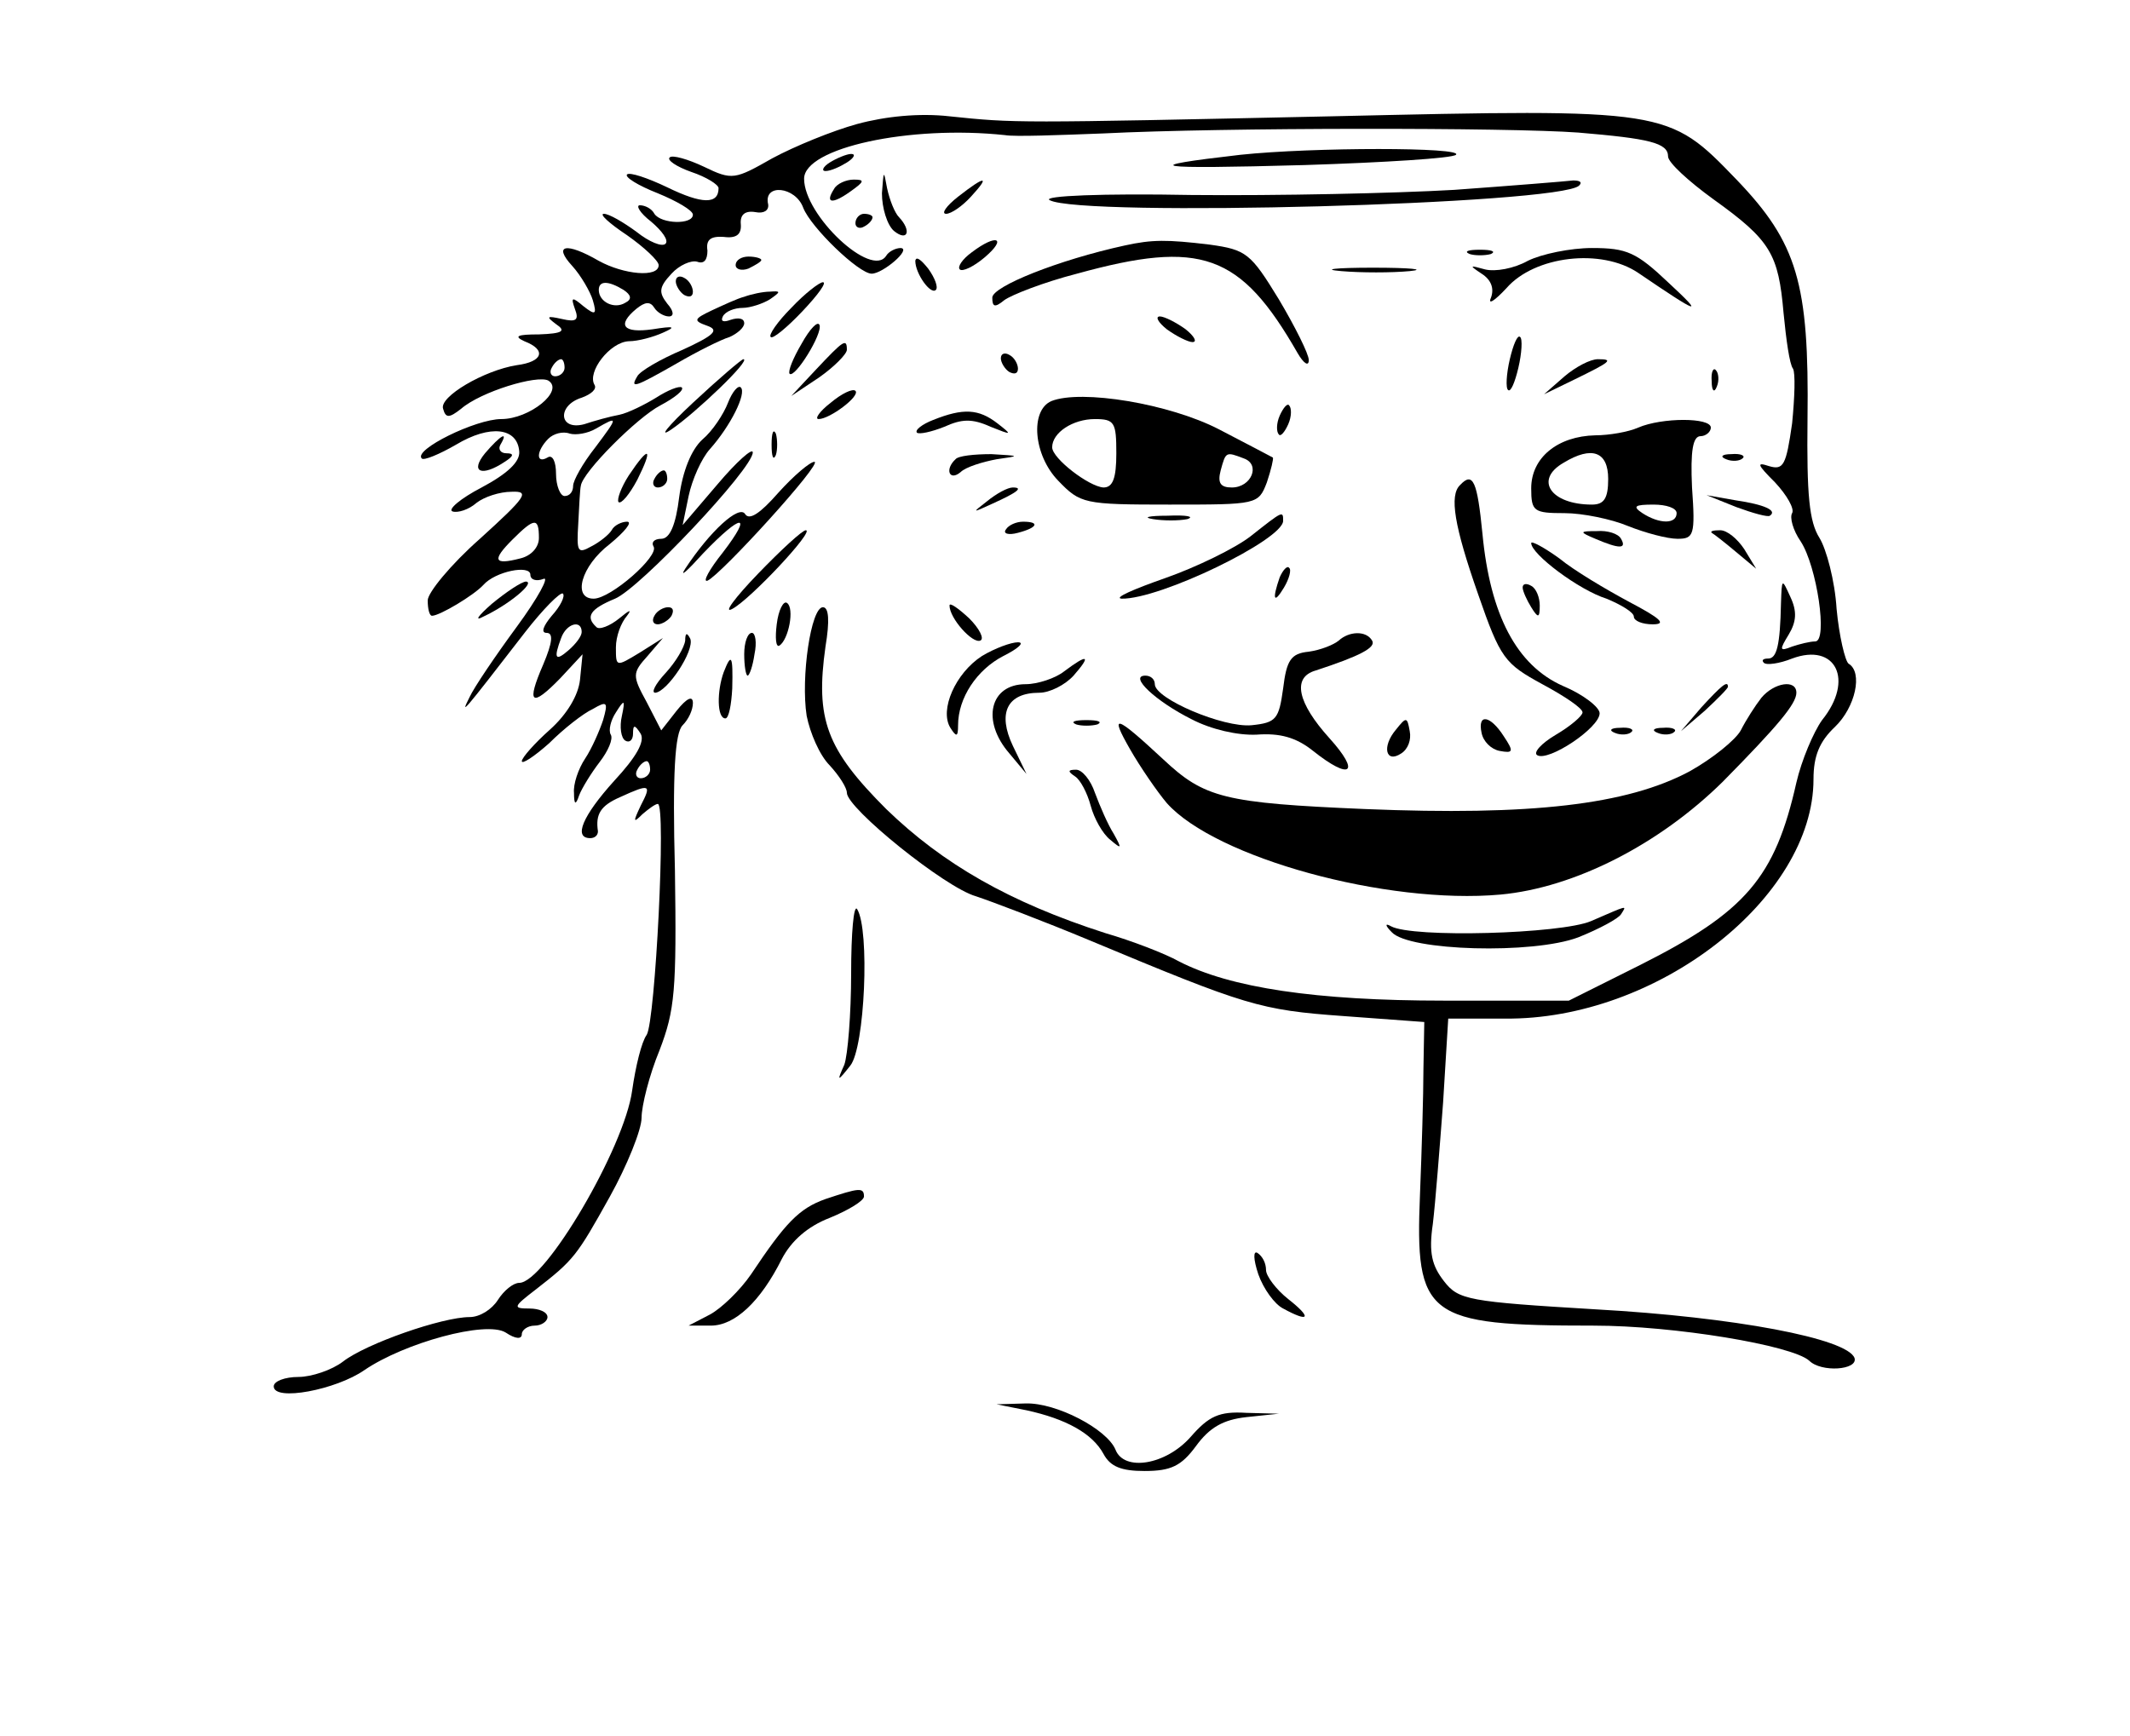 <?xml version="1.0" standalone="no"?>
<!DOCTYPE svg PUBLIC "-//W3C//DTD SVG 20010904//EN"
 "http://www.w3.org/TR/2001/REC-SVG-20010904/DTD/svg10.dtd">
<svg version="1.0" xmlns="http://www.w3.org/2000/svg"
 width="249pt" height="203pt" viewBox="0 0 249 203"
 preserveAspectRatio="xMidYMid meet">

<g transform="translate(0,203) scale(0.1,-0.1)"
fill="#000000" stroke="none">
<path d="M1002 1885 c-29 -8 -73 -26 -99 -40 -44 -25 -47 -26 -80 -10 -19 9
-37 14 -40 11 -4 -3 8 -11 25 -17 18 -6 32 -15 32 -19 0 -19 -19 -19 -60 1
-23 11 -44 18 -47 15 -3 -3 13 -13 36 -22 22 -9 41 -20 41 -25 0 -12 -37 -11
-45 1 -3 6 -11 10 -17 10 -5 0 0 -9 13 -19 13 -11 21 -22 17 -26 -4 -4 -19 2
-34 14 -15 11 -32 21 -38 21 -6 0 6 -11 27 -25 20 -14 37 -30 37 -35 0 -15
-41 -11 -70 5 -38 22 -54 19 -31 -6 10 -11 21 -30 24 -40 5 -17 3 -18 -11 -7
-13 11 -15 11 -10 -3 5 -13 2 -16 -15 -12 -18 4 -19 3 -7 -6 12 -8 8 -11 -20
-12 -25 0 -30 -2 -17 -8 26 -10 22 -24 -9 -28 -38 -6 -91 -37 -86 -51 3 -11 7
-11 21 0 23 20 89 40 102 33 19 -12 -22 -45 -55 -45 -30 0 -103 -36 -93 -46 2
-3 21 5 40 16 40 24 72 20 74 -8 1 -12 -14 -26 -44 -42 -25 -13 -40 -26 -34
-28 6 -2 19 2 28 10 9 7 27 13 41 13 22 1 17 -6 -37 -55 -34 -30 -61 -63 -61
-72 0 -10 2 -18 5 -18 9 0 49 24 60 36 14 16 55 24 55 12 0 -6 7 -8 15 -5 8 4
-6 -22 -31 -56 -25 -34 -50 -71 -55 -82 -11 -22 -10 -21 65 76 21 27 41 47 44
45 3 -3 -3 -15 -13 -26 -10 -12 -13 -20 -6 -20 8 0 7 -11 -4 -37 -20 -46 -14
-51 20 -16 l26 28 -3 -30 c-2 -18 -15 -40 -35 -58 -18 -16 -33 -33 -33 -37 0
-4 14 5 32 21 17 17 40 35 51 40 17 10 18 8 12 -13 -4 -12 -13 -33 -21 -45 -8
-12 -14 -30 -13 -40 0 -14 2 -15 6 -3 3 8 14 26 24 39 10 13 16 27 13 32 -3 5
0 17 6 26 10 16 11 15 7 -4 -3 -13 -1 -26 4 -29 5 -3 9 1 9 8 0 11 2 11 9 0 5
-9 -5 -27 -31 -55 -37 -41 -48 -67 -28 -67 5 0 9 3 9 8 -3 20 3 30 26 40 35
16 37 15 24 -10 -9 -19 -9 -21 2 -10 7 6 15 12 18 12 10 0 -3 -254 -13 -270
-6 -8 -13 -37 -17 -65 -9 -67 -102 -225 -132 -225 -7 0 -18 -9 -25 -20 -7 -11
-21 -20 -33 -20 -32 0 -121 -31 -148 -52 -13 -10 -37 -18 -52 -18 -16 0 -29
-5 -29 -11 0 -18 73 -4 106 19 47 32 142 58 165 44 12 -8 19 -8 19 -2 0 5 7
10 15 10 8 0 15 5 15 10 0 6 -10 10 -21 10 -20 0 -19 2 7 22 45 35 48 39 87
109 20 36 37 78 37 92 0 14 9 50 21 79 18 47 20 70 18 210 -3 114 0 161 9 170
7 7 12 18 12 26 0 9 -7 6 -19 -9 l-18 -23 -17 33 c-17 31 -17 34 1 54 l18 21
-27 -17 c-28 -17 -28 -17 -28 6 0 13 6 29 13 37 6 8 3 7 -9 -3 -11 -9 -24 -14
-27 -10 -13 12 -7 21 22 33 29 12 161 152 161 171 0 6 -19 -11 -41 -37 l-41
-48 7 34 c4 19 15 44 25 55 24 27 43 65 36 72 -3 3 -10 -5 -15 -18 -5 -13 -18
-33 -30 -43 -13 -12 -23 -37 -27 -67 -4 -33 -11 -49 -21 -49 -8 0 -12 -4 -9
-9 7 -11 -50 -61 -70 -61 -25 0 -15 38 19 64 17 14 27 26 20 26 -6 0 -15 -4
-18 -10 -3 -5 -14 -14 -24 -19 -16 -9 -17 -6 -15 27 1 20 2 40 3 44 2 16 66
80 93 94 17 9 28 18 25 21 -3 2 -16 -3 -30 -12 -13 -8 -33 -18 -43 -20 -11 -2
-29 -7 -41 -11 -30 -8 -32 22 -3 31 11 4 18 10 15 15 -9 15 18 50 40 51 11 0
29 5 40 10 16 7 13 8 -12 4 -35 -5 -42 5 -19 24 10 8 16 9 21 1 3 -5 11 -10
17 -10 6 0 6 6 -2 15 -10 13 -10 19 5 35 9 10 23 16 30 14 8 -3 12 2 12 13 -2
13 4 17 19 16 15 -2 21 3 20 15 -1 11 5 16 17 14 10 -2 16 2 15 9 -6 25 32 21
41 -4 9 -23 65 -77 80 -77 13 0 47 29 34 30 -6 0 -14 -4 -17 -9 -17 -27 -96
47 -96 90 0 36 123 63 235 51 11 -2 63 0 115 2 139 7 474 7 555 1 83 -7 105
-12 105 -28 0 -7 24 -29 53 -50 67 -48 76 -64 82 -133 3 -31 7 -60 11 -65 3
-5 2 -34 -1 -64 -7 -49 -10 -55 -27 -50 -15 5 -14 2 7 -19 14 -15 23 -31 20
-36 -3 -5 1 -20 10 -33 19 -29 32 -117 17 -117 -6 0 -18 -3 -27 -6 -15 -6 -15
-4 -4 14 9 15 10 27 2 44 -10 22 -10 22 -11 -7 -1 -50 -5 -65 -15 -65 -6 0 -8
-2 -5 -5 3 -3 18 -1 33 5 51 19 73 -25 35 -72 -10 -14 -24 -47 -30 -73 -25
-111 -59 -151 -182 -213 l-84 -42 -146 0 c-150 0 -250 15 -310 46 -16 9 -55
24 -86 33 -112 36 -190 81 -256 145 -70 70 -83 105 -71 190 5 30 4 46 -3 46
-14 0 -26 -82 -19 -127 4 -20 15 -46 27 -58 11 -12 20 -26 20 -32 0 -18 115
-111 151 -121 18 -6 79 -29 134 -52 182 -76 198 -81 295 -88 l95 -7 -1 -55 c0
-30 -2 -96 -4 -146 -6 -144 7 -154 203 -154 94 0 232 -23 252 -41 14 -14 57
-11 53 3 -8 23 -141 48 -302 57 -150 9 -161 11 -178 33 -14 18 -18 33 -13 67
3 25 8 89 12 142 l6 98 66 0 c178 -2 361 141 361 280 0 27 7 44 25 61 24 23
33 64 16 74 -4 3 -11 32 -14 64 -2 33 -12 70 -20 83 -12 19 -15 50 -14 139 2
159 -12 206 -83 280 -80 83 -80 83 -474 74 -370 -8 -369 -8 -446 0 -35 4 -75
0 -108 -9z m-273 -194 c9 -6 10 -11 2 -15 -13 -8 -31 1 -31 15 0 11 11 11 29
0z m-69 -91 c0 -5 -5 -10 -11 -10 -5 0 -7 5 -4 10 3 6 8 10 11 10 2 0 4 -4 4
-10z m36 -93 c-15 -19 -26 -39 -26 -45 0 -7 -4 -12 -10 -12 -5 0 -10 12 -10
26 0 14 -4 23 -10 19 -14 -8 -13 8 1 22 6 6 17 9 25 6 7 -2 21 0 31 6 26 15
26 14 -1 -22z m-66 -106 c0 -11 -9 -21 -22 -24 -31 -8 -33 -2 -9 22 26 26 31
26 31 2z m50 -110 c0 -5 -7 -14 -15 -21 -16 -14 -18 -10 -9 14 6 17 24 22 24
7z m80 -161 c0 -5 -5 -10 -11 -10 -5 0 -7 5 -4 10 3 6 8 10 11 10 2 0 4 -4 4
-10z"/>
<path d="M1450 1849 c-122 -14 -105 -17 75 -12 94 3 173 8 177 12 10 9 -167 9
-252 0z"/>
<path d="M970 1840 c-8 -5 -10 -10 -5 -10 6 0 17 5 25 10 8 5 11 10 5 10 -5 0
-17 -5 -25 -10z"/>
<path d="M1031 1804 c0 -17 6 -37 14 -44 16 -13 21 0 6 16 -5 5 -11 20 -14 34
-4 22 -4 21 -6 -6z"/>
<path d="M975 1809 c-11 -17 -2 -18 19 -3 17 12 17 14 4 14 -9 0 -20 -5 -23
-11z"/>
<path d="M1120 1800 c-14 -11 -20 -20 -14 -20 6 0 19 9 29 20 23 25 17 25 -15
0z"/>
<path d="M1700 1808 c-69 -4 -207 -7 -307 -6 -104 2 -175 -1 -166 -6 36 -20
597 -5 619 17 4 4 1 6 -7 6 -8 -1 -70 -6 -139 -11z"/>
<path d="M1000 1769 c0 -5 5 -7 10 -4 6 3 10 8 10 11 0 2 -4 4 -10 4 -5 0 -10
-5 -10 -11z"/>
<path d="M1136 1735 c-11 -8 -17 -17 -14 -20 3 -3 16 3 29 14 27 23 14 28 -15
6z"/>
<path d="M1315 1743 c-78 -17 -155 -48 -155 -61 0 -11 3 -12 14 -3 8 6 46 21
85 31 145 40 191 24 258 -93 7 -12 13 -16 13 -8 0 7 -16 39 -35 71 -33 54 -38
58 -81 64 -50 6 -67 6 -99 -1z"/>
<path d="M1718 1733 c6 -2 18 -2 25 0 6 3 1 5 -13 5 -14 0 -19 -2 -12 -5z"/>
<path d="M1786 1725 c-16 -9 -38 -13 -50 -10 -18 5 -19 5 -4 -5 11 -7 15 -17
11 -28 -4 -9 4 -4 18 11 33 38 111 47 154 18 72 -49 78 -51 36 -12 -38 36 -49
41 -90 41 -25 0 -59 -7 -75 -15z"/>
<path d="M860 1720 c0 -5 7 -7 15 -4 8 4 15 8 15 10 0 2 -7 4 -15 4 -8 0 -15
-4 -15 -10z"/>
<path d="M1070 1725 c0 -15 18 -40 24 -34 3 3 -1 14 -9 25 -8 10 -14 15 -15 9z"/>
<path d="M1568 1713 c23 -2 59 -2 80 0 20 2 1 4 -43 4 -44 0 -61 -2 -37 -4z"/>
<path d="M790 1701 c0 -5 5 -13 10 -16 6 -3 10 -2 10 4 0 5 -4 13 -10 16 -5 3
-10 2 -10 -4z"/>
<path d="M925 1670 c-16 -16 -27 -32 -24 -34 2 -3 19 11 37 30 18 19 29 34 24
34 -4 0 -21 -13 -37 -30z"/>
<path d="M870 1683 c-8 -2 -25 -10 -38 -16 -21 -10 -22 -12 -5 -18 14 -5 8
-11 -29 -28 -26 -11 -50 -25 -53 -31 -9 -15 -3 -13 46 15 24 14 52 28 62 31 9
4 17 11 17 16 0 6 -7 7 -16 4 -8 -3 -12 -2 -9 4 3 6 14 10 23 10 9 0 24 5 32
10 13 9 13 10 0 9 -8 0 -22 -3 -30 -6z"/>
<path d="M937 1628 c-10 -17 -16 -32 -14 -35 6 -6 39 47 35 57 -2 5 -11 -4
-21 -22z"/>
<path d="M1364 1645 c11 -8 25 -15 30 -15 6 0 2 7 -8 15 -11 8 -25 15 -30 15
-6 0 -2 -7 8 -15z"/>
<path d="M1765 1610 c-4 -17 -5 -34 -2 -36 3 -3 8 9 12 26 4 17 5 34 2 36 -3
3 -8 -9 -12 -26z"/>
<path d="M954 1598 l-29 -31 33 22 c17 12 32 27 32 32 0 14 -4 11 -36 -23z"/>
<path d="M1170 1611 c0 -5 5 -13 10 -16 6 -3 10 -2 10 4 0 5 -4 13 -10 16 -5
3 -10 2 -10 -4z"/>
<path d="M810 1559 c-30 -28 -41 -42 -25 -31 28 19 94 82 84 82 -2 0 -29 -23
-59 -51z"/>
<path d="M1829 1590 l-24 -21 35 17 c43 21 47 24 28 24 -9 0 -26 -9 -39 -20z"/>
<path d="M2001 1584 c0 -11 3 -14 6 -6 3 7 2 16 -1 19 -3 4 -6 -2 -5 -13z"/>
<path d="M971 1559 c-13 -10 -19 -19 -14 -19 13 0 49 27 43 33 -3 3 -16 -3
-29 -14z"/>
<path d="M1229 1561 c-25 -11 -21 -63 8 -93 26 -27 30 -28 130 -28 103 0 104
0 114 26 5 15 8 28 7 29 -2 1 -30 16 -63 33 -58 30 -161 47 -196 33z m76 -61
c0 -29 -4 -40 -15 -40 -17 1 -60 34 -60 47 0 17 24 33 50 33 23 0 25 -4 25
-40z m149 -6 c20 -7 9 -34 -14 -34 -13 0 -17 5 -13 20 6 22 6 22 27 14z"/>
<path d="M1496 1544 c-4 -9 -4 -19 -1 -22 2 -3 7 3 11 12 4 9 4 19 1 22 -2 3
-7 -3 -11 -12z"/>
<path d="M1091 1539 c-13 -5 -22 -12 -19 -15 3 -2 17 1 32 7 20 9 32 10 54 0
25 -10 26 -10 8 4 -22 17 -40 18 -75 4z"/>
<path d="M1915 1530 c-11 -5 -34 -9 -50 -9 -44 -1 -75 -26 -75 -62 0 -27 3
-29 39 -29 21 0 55 -7 74 -15 20 -8 46 -15 58 -15 19 0 21 4 17 60 -2 43 1 60
10 60 6 0 12 5 12 10 0 12 -57 12 -85 0z m-35 -60 c0 -23 -5 -30 -19 -30 -48
0 -68 29 -33 49 33 20 52 13 52 -19z m80 -40 c0 -13 -20 -13 -40 0 -12 8 -9
10 13 10 15 0 27 -4 27 -10z"/>
<path d="M902 1510 c0 -14 2 -19 5 -12 2 6 2 18 0 25 -3 6 -5 1 -5 -13z"/>
<path d="M567 1500 c-18 -22 -4 -28 23 -10 11 7 11 10 2 10 -7 0 -10 5 -7 10
10 17 0 11 -18 -10z"/>
<path d="M735 1474 c-9 -14 -14 -28 -12 -31 3 -3 13 9 22 26 19 38 14 41 -10
5z"/>
<path d="M1117 1493 c-13 -12 -7 -26 6 -15 6 6 26 12 42 15 28 4 28 4 -6 6
-20 0 -39 -2 -42 -6z"/>
<path d="M2018 1493 c7 -3 16 -2 19 1 4 3 -2 6 -13 5 -11 0 -14 -3 -6 -6z"/>
<path d="M910 1454 c-21 -24 -34 -33 -39 -25 -7 11 -41 -20 -70 -64 -7 -11 2
-3 21 18 45 47 59 48 23 1 -16 -20 -24 -35 -18 -33 16 7 136 139 125 139 -5 0
-24 -16 -42 -36z"/>
<path d="M765 1470 c-3 -5 -1 -10 4 -10 6 0 11 5 11 10 0 6 -2 10 -4 10 -3 0
-8 -4 -11 -10z"/>
<path d="M1707 1463 c-13 -12 -7 -48 21 -128 26 -75 31 -81 75 -105 26 -14 47
-28 47 -33 0 -4 -14 -16 -31 -26 -17 -10 -27 -21 -22 -24 13 -8 73 32 73 49 0
7 -19 22 -43 32 -54 24 -85 83 -94 178 -6 61 -11 73 -26 57z"/>
<path d="M1154 1444 c-18 -14 -18 -14 6 -3 31 14 36 19 24 19 -6 0 -19 -7 -30
-16z"/>
<path d="M2030 1437 c19 -7 37 -12 39 -10 9 6 -6 13 -40 18 l-34 6 35 -14z"/>
<path d="M1348 1423 c12 -2 30 -2 40 0 9 3 -1 5 -23 4 -22 0 -30 -2 -17 -4z"/>
<path d="M1462 1403 c-18 -14 -63 -36 -100 -49 -37 -13 -60 -23 -51 -24 45 -1
189 69 189 91 0 12 0 12 -38 -18z"/>
<path d="M1176 1411 c-4 -5 3 -7 14 -4 23 6 26 13 6 13 -8 0 -17 -4 -20 -9z"/>
<path d="M886 1359 c-27 -28 -41 -47 -30 -41 21 11 97 92 86 92 -4 0 -29 -23
-56 -51z"/>
<path d="M1865 1400 c28 -12 37 -12 30 0 -3 6 -16 10 -28 9 -21 0 -21 -1 -2
-9z"/>
<path d="M2001 1407 c2 -1 15 -11 28 -22 l24 -20 -14 23 c-8 12 -20 22 -28 22
-8 0 -12 -1 -10 -3z"/>
<path d="M1790 1395 c0 -13 56 -55 88 -65 17 -7 32 -16 32 -21 0 -5 10 -9 22
-9 17 0 9 7 -27 26 -28 15 -65 37 -82 51 -18 13 -33 21 -33 18z"/>
<path d="M1496 1355 c-9 -26 -7 -32 5 -12 6 10 9 21 6 23 -2 3 -7 -2 -11 -11z"/>
<path d="M575 1324 c-16 -14 -21 -21 -10 -15 30 14 61 40 50 41 -5 0 -23 -12
-40 -26z"/>
<path d="M1780 1343 c0 -4 5 -15 10 -23 8 -13 10 -13 10 2 0 9 -4 20 -10 23
-5 3 -10 3 -10 -2z"/>
<path d="M908 1300 c-2 -16 -1 -27 3 -25 11 7 18 44 9 50 -4 3 -10 -8 -12 -25z"/>
<path d="M1110 1322 c0 -15 27 -45 36 -41 5 2 -1 14 -13 26 -13 12 -23 19 -23
15z"/>
<path d="M765 1310 c-3 -5 -2 -10 4 -10 5 0 13 5 16 10 3 6 2 10 -4 10 -5 0
-13 -4 -16 -10z"/>
<path d="M801 1281 c-1 -8 -11 -25 -23 -38 -12 -13 -17 -23 -12 -23 14 1 46
49 41 63 -4 8 -6 7 -6 -2z"/>
<path d="M870 1265 c0 -14 2 -25 4 -25 2 0 6 11 8 25 3 14 1 25 -3 25 -5 0 -9
-11 -9 -25z"/>
<path d="M1565 1281 c-6 -5 -21 -11 -35 -13 -21 -2 -26 -10 -30 -43 -5 -36 -8
-40 -37 -43 -33 -3 -113 31 -113 48 0 6 -5 10 -11 10 -20 0 12 -30 54 -51 23
-12 54 -19 76 -18 27 2 46 -3 66 -19 44 -35 56 -26 19 15 -37 41 -44 71 -16
79 52 17 71 27 66 35 -7 12 -27 11 -39 0z"/>
<path d="M1148 1263 c-31 -20 -50 -63 -37 -84 7 -11 9 -11 9 3 0 32 22 65 53
81 18 9 25 16 17 16 -8 0 -27 -7 -42 -16z"/>
<path d="M846 1244 c-8 -22 -8 -54 2 -54 4 0 7 16 8 35 1 39 -1 42 -10 19z"/>
<path d="M1244 1245 c-10 -8 -31 -15 -45 -15 -42 0 -52 -43 -19 -81 l20 -24
-16 33 c-18 38 -7 62 31 62 12 0 30 9 40 20 21 24 17 26 -11 5z"/>
<path d="M1989 1203 l-24 -28 28 24 c15 14 27 26 27 28 0 8 -8 1 -31 -24z"/>
<path d="M2059 1214 c-7 -9 -18 -26 -24 -38 -6 -11 -33 -33 -60 -48 -73 -39
-185 -52 -379 -44 -165 7 -188 13 -236 58 -57 53 -63 54 -39 12 12 -21 32 -50
43 -63 57 -64 257 -119 390 -107 87 8 186 59 260 132 64 65 86 91 86 104 0 16
-26 12 -41 -6z"/>
<path d="M1258 1183 c6 -2 18 -2 25 0 6 3 1 5 -13 5 -14 0 -19 -2 -12 -5z"/>
<path d="M1632 1177 c-17 -20 -12 -40 6 -28 8 5 12 16 10 26 -3 17 -4 17 -16
2z"/>
<path d="M1732 1173 c2 -10 11 -19 21 -21 16 -3 17 -1 5 17 -16 25 -31 27 -26
4z"/>
<path d="M1888 1173 c7 -3 16 -2 19 1 4 3 -2 6 -13 5 -11 0 -14 -3 -6 -6z"/>
<path d="M1938 1173 c7 -3 16 -2 19 1 4 3 -2 6 -13 5 -11 0 -14 -3 -6 -6z"/>
<path d="M1257 1122 c6 -4 14 -19 18 -34 4 -15 14 -33 23 -40 13 -11 14 -11 4
7 -7 11 -16 32 -22 48 -5 15 -15 27 -22 27 -10 0 -10 -2 -1 -8z"/>
<path d="M995 892 c0 -48 -4 -96 -8 -107 -9 -20 -8 -20 7 -1 17 21 23 159 8
183 -4 6 -7 -28 -7 -75z"/>
<path d="M1860 953 c-35 -15 -209 -20 -234 -6 -7 4 -7 1 1 -7 20 -22 165 -26
218 -6 25 10 47 22 50 27 7 11 9 11 -35 -8z"/>
<path d="M965 628 c-31 -11 -47 -28 -87 -88 -13 -19 -35 -40 -48 -47 l-25 -13
26 0 c28 0 58 28 83 78 11 21 30 38 56 48 22 9 40 20 40 25 0 11 -6 10 -45 -3z"/>
<path d="M1471 540 c6 -17 19 -35 29 -40 31 -17 34 -11 6 11 -14 11 -26 27
-26 34 0 8 -4 16 -10 20 -5 3 -5 -7 1 -25z"/>
<path d="M1200 381 c46 -10 77 -27 90 -51 8 -15 21 -20 48 -20 31 0 43 6 60
29 16 22 32 31 59 34 l38 4 -38 1 c-32 2 -44 -4 -65 -28 -29 -33 -78 -41 -88
-15 -10 24 -69 55 -105 54 l-34 -1 35 -7z"/>
</g>
</svg>
